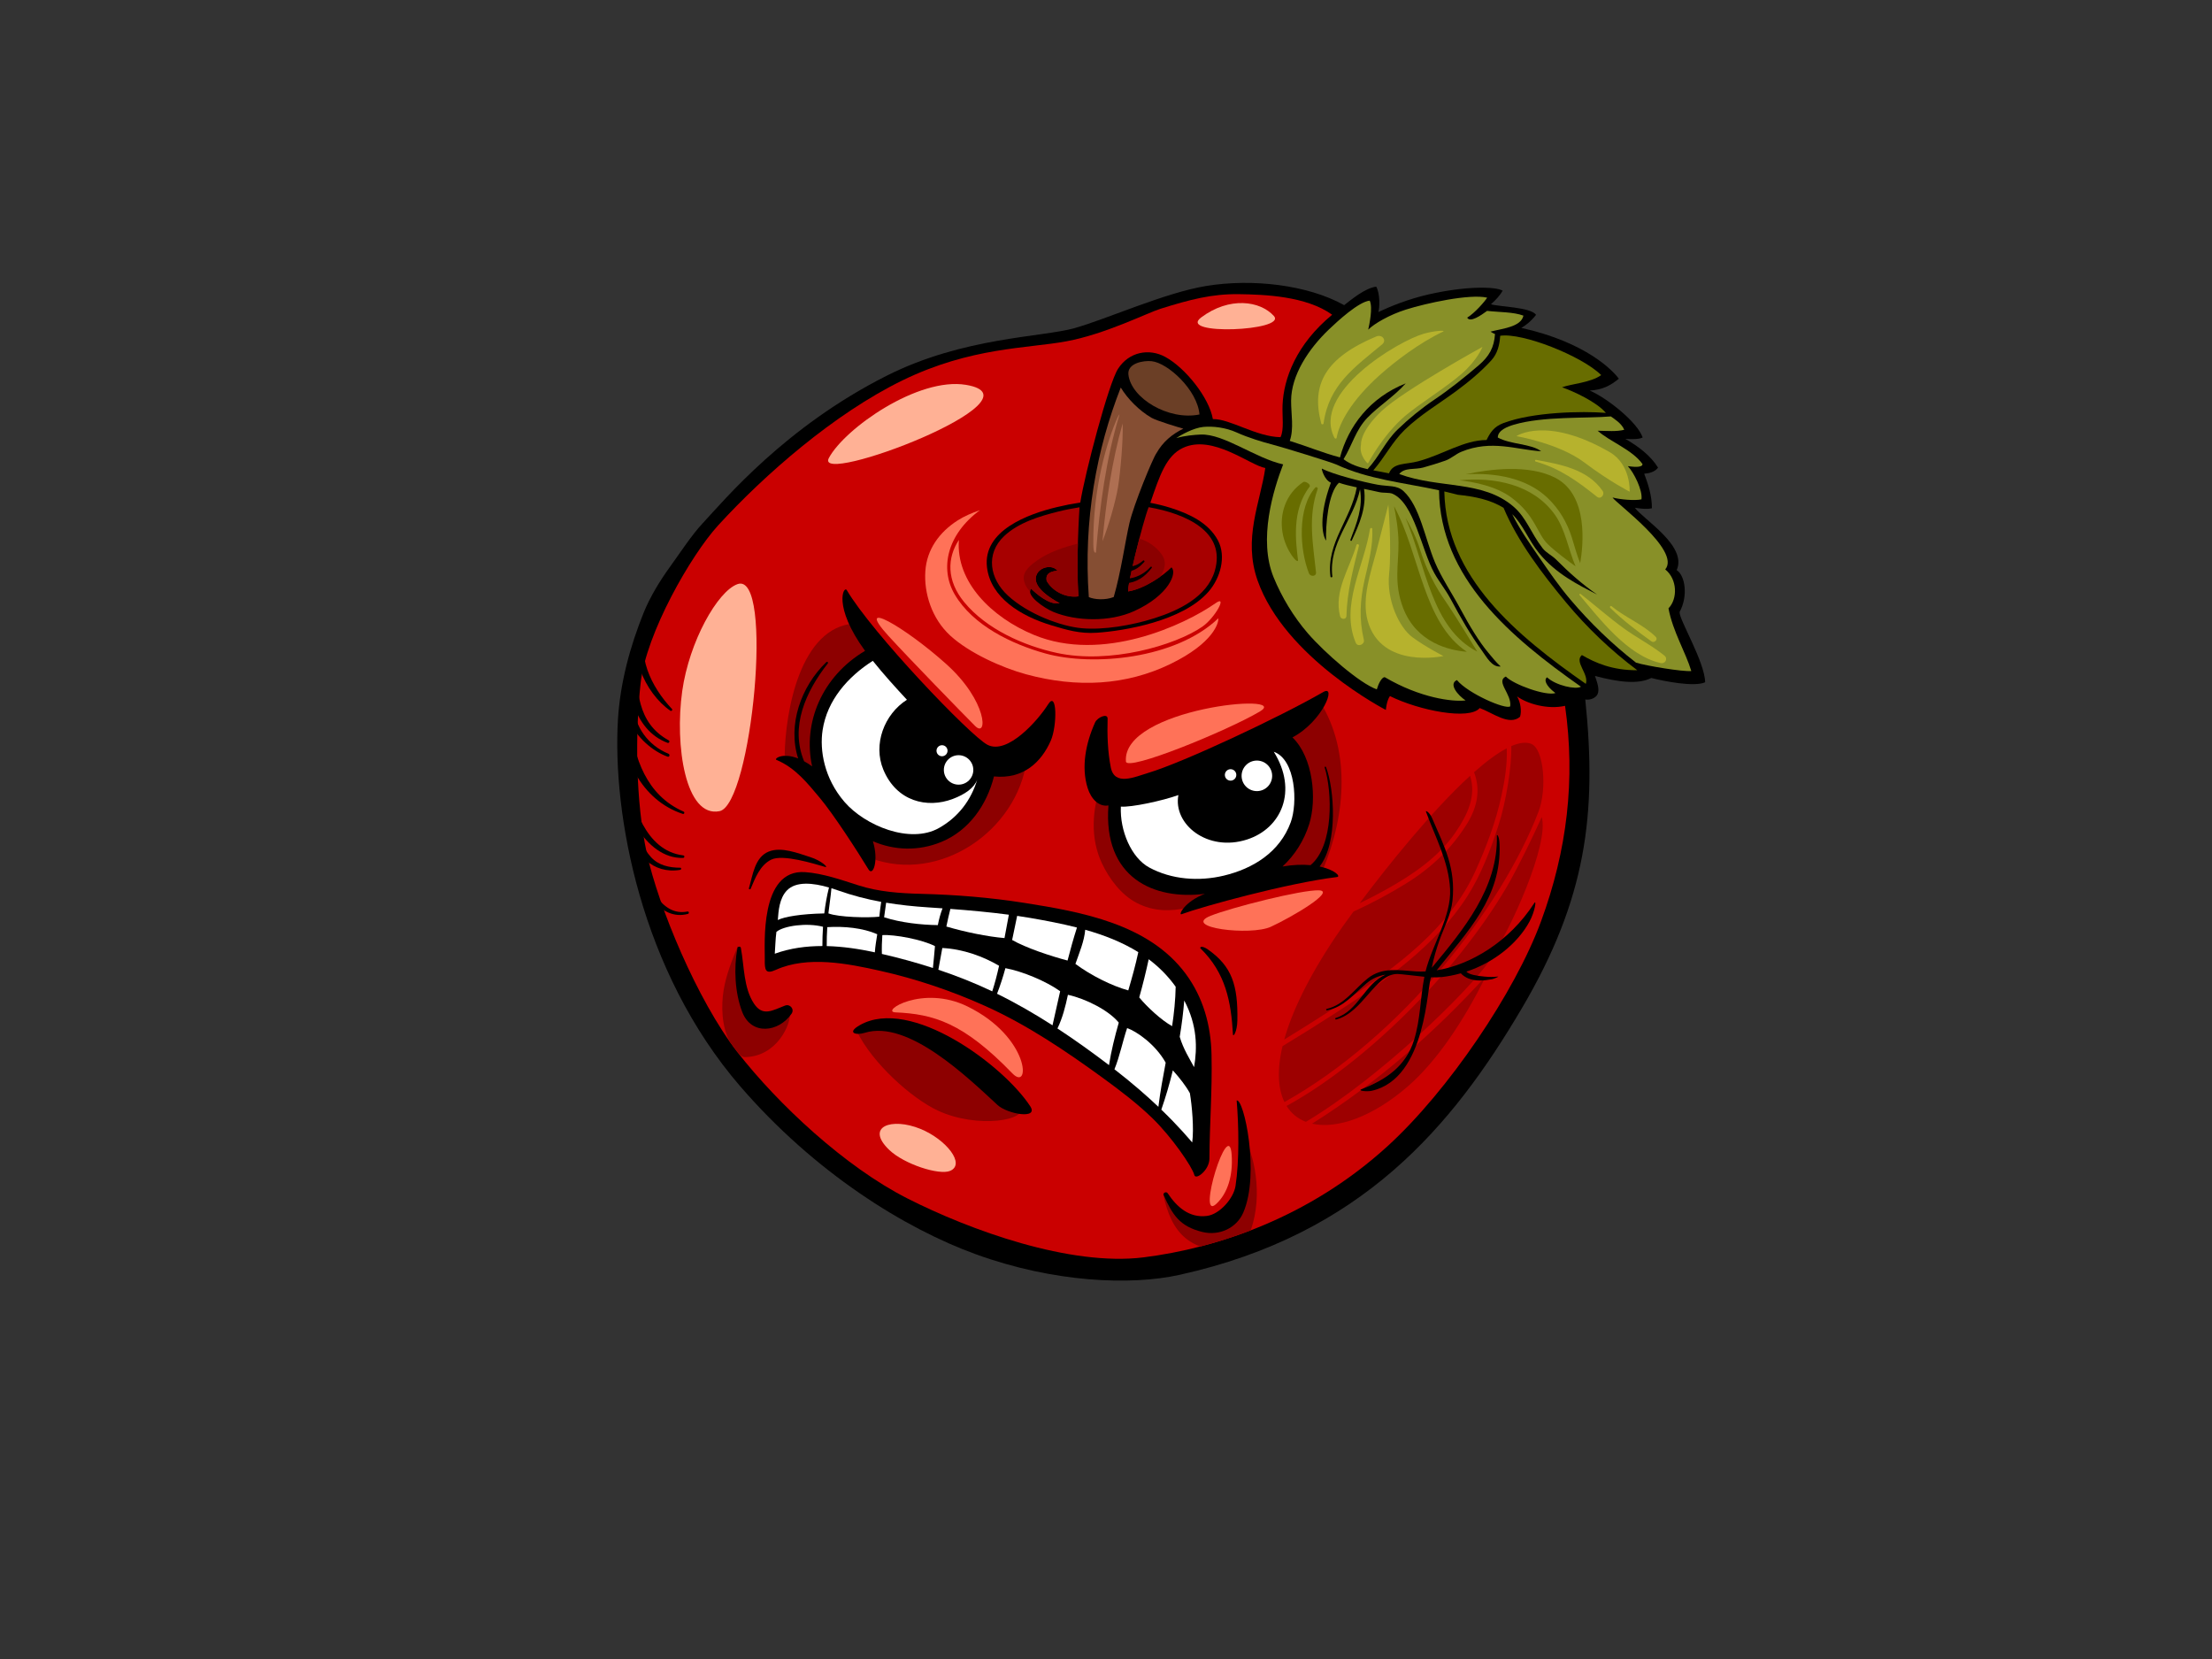 <?xml version="1.0" encoding="utf-8"?>
<!-- Generator: Adobe Illustrator 17.0.0, SVG Export Plug-In . SVG Version: 6.00 Build 0)  -->
<!DOCTYPE svg PUBLIC "-//W3C//DTD SVG 1.1//EN" "http://www.w3.org/Graphics/SVG/1.1/DTD/svg11.dtd">
<svg version="1.1" id="Layer_1" xmlns="http://www.w3.org/2000/svg" xmlns:xlink="http://www.w3.org/1999/xlink" x="0px" y="0px"
	 width="800px" height="600px" viewBox="0 0 800 600" enable-background="new 0 0 800 600" xml:space="preserve">
<rect x="0" y="0" width="800" height="600" fill="#333333" stroke="none"/>
<g>
	<path fill-rule="evenodd" clip-rule="evenodd" d="M498.494,112.85c4.227-1.965,10.624-4.659,18.244-6.387
		c13.092-2.969,23.862-2.939,26.726-1.344c-0.903,1.626-2.531,3.434-4.247,4.92c3.006,0.942,14.379,0.996,16.317,3.839
		c-1.782,2.28-3.838,3.894-5.319,4.705c23.571,5.253,33.197,15.55,35.255,18.388c-3.189,2.625-6.066,4.007-10.517,4.284
		c6.009,2.561,17.201,11.285,19.141,16.972c-1.278,0.668-3.783,0.668-6.286,0.5c4.897,2.783,9.279,6.209,11.852,10.406
		c-1.114,1.502-3.115,2.057-5.013,2.189c1.341,3.56,2.842,7.994,2.786,12.5c-2.059,0.448-4.061,0.113-6.157-0.178
		c3.053,4.204,19.068,13.812,15.116,22.548c3.061,1.947,4.216,9.376,1.058,15.135c-0.278,2.632,9.126,18.03,9.237,25.43
		c-3.863,1.76-14.69-0.335-19.477-1.559c-4.84,2.447-12.073,1.447-20.364-0.724c0.723,2.172,1.754,4.767,0.946,6.567
		c-0.503,1.113-2.283,2.28-4.452,1.947c4.27,41.36,0.372,72.096-22.934,111.653c-25.069,42.554-57.772,81.805-123.789,96.42
		c-17.801,3.951-45.538,2.735-73.494-7.366c-26.033-9.412-58.533-29.688-85.394-60.802c-36.02-41.712-46.31-98.505-44.234-132.761
		c0.815-13.386,4.464-26.551,9.258-38.457c2.254-5.583,5.75-11.431,9.592-16.726c3.843-5.31,7.676-11.27,11.726-15.628
		c8.028-8.631,29.963-34.984,66.644-53.453c27.698-13.952,56.156-13.889,67.878-17.184c11.721-3.299,32.643-12.8,47.619-15.255
		c16.684-2.742,36.751-0.427,49.921,6.933c2.374-1.811,7.436-6.151,11.593-6.694C499.175,106.203,498.995,111.447,498.494,112.85z"
		/>
	<path fill-rule="evenodd" clip-rule="evenodd" fill="#CA0000" d="M548.67,251.86c1.3,2.243,1.691,5.303,1.078,7.363
		c-3.894,3.394-9.86-1.427-14.587-3.148c-3.733,4.451-21.862,0.921-32.475-4.331c-1.217,1.697-1.472,5.01-1.472,5.01
		s-36.518-18.798-46.393-46.819c-5.344-15.188,0.978-28.132,2.791-40.673c-5.577-0.963-19.042-12.315-29.791-7.274
		c-6.027,2.829-8.405,9.948-11.781,19.864c2.426,0.453,4.828,1.038,7.208,1.785c6.745,2.128,13.787,5.361,17.219,11.762
		c3.146,5.88,0.867,13.728-3.4,18.604c-9.39,10.742-30.769,14.195-40.39,14.835c-6.143,0.416-10.857-1.008-16.527-2.716
		c-10.947-3.32-21.888-9.957-23.191-20.978c-1.546-13.243,14.789-19.247,25.344-21.758c2.766-0.667,5.574-1.212,8.398-1.635
		c1.654-10.42,10.223-43.069,13.67-48.392c3.955-6.134,11.231-7.479,17.092-4.263c7.185,3.915,15.824,14.641,17.19,22.471
		c6.205-0.127,15.609,6.383,24.456,6.548c1.37-2.652,0.584-7.64,0.744-11.585c0.38-9.55,4.938-21.996,17.947-32.706
		c-9.381-6.745-24.428-7.314-33.821-7.439c-9.657-0.114-17.558,1.921-28.354,5.314c-4.8,1.512-19.799,9.111-33.926,11.738
		c-14.11,2.622-34.515,2.066-59.257,14.111c-24.733,12.044-49.889,34.073-66.729,52.477c-9.827,10.756-26.013,38.96-28.009,56.966
		c-2.002,18.006-1.864,42.804,2.257,61.751c4.128,18.941,18.088,52.923,32.758,71.786c14.675,18.845,38.904,41.473,61.451,52.897
		c22.535,11.438,58.764,24.635,85.429,21.313c26.643-3.337,59.973-14.425,88.309-40.28c21.853-19.948,46.001-55.599,55.435-81.252
		c9.443-25.653,12.482-51.317,8.684-77.936C559.762,256.719,552.251,254.493,548.67,251.86z"/>
	<path fill-rule="evenodd" clip-rule="evenodd" fill="#8D0000" d="M341.25,262.126c-6.606-7.812-13.279-15.413-20.463-22.699
		c-4.325-4.387-8.355-8.881-11.691-13.933c-19.734,1.205-25.047,31.873-25.309,47.649c6.847,2.002,13.01,8.203,17.127,13.312
		c5.903,7.322,10.113,15.478,13.987,23.908c25.002,9.341,53.133-9.996,56.445-35.693
		C361.099,284.244,348.304,270.464,341.25,262.126z"/>
	<path fill-rule="evenodd" clip-rule="evenodd" fill="#8D0000" d="M285.774,365.727c-3.076,1.928-6.414,2.95-9.92,1.875
		c-9.043-2.772-9.113-16.786-8.974-25.517c-2.158,5.205-4.25,10.475-5.165,15.992c-0.914,5.523-0.775,13.155,2.232,18.696
		c0.824,1.17,1.654,2.294,2.485,3.375c0.844,0.841,1.654,2.177,2.901,2.167C280.872,382.21,286.208,370.56,285.774,365.727z"/>
	<path fill-rule="evenodd" clip-rule="evenodd" fill="#8D0000" d="M436.639,442.652c-6.5-0.486-12.687-4.528-15.829-10.252
		c1.274,6.025,3.593,12.011,8.307,15.679c1.534,1.193,3.228,2.101,4.985,2.733c5.946-1.535,12.052-3.463,18.217-5.84
		c4.748-13.245,0.976-28.082-2.546-34.121c-0.169,6.391,0.503,15.345-0.259,21.514C448.814,438.014,443.049,443.131,436.639,442.652
		z"/>
	<path fill-rule="evenodd" clip-rule="evenodd" fill="#8D0000" d="M345.574,381.165c-5.931-3.975-12.433-8.41-19.679-9.386
		c-5.552-0.745-10.94-0.109-15.97,1.263c5.622,11.482,19.722,24.152,29.2,28.588c14.273,6.68,33.287,3.697,30.05-1.849
		C365.53,393.53,354.668,387.263,345.574,381.165z"/>
	<path fill-rule="evenodd" clip-rule="evenodd" fill="#8D0000" d="M478.456,314.506c8.319-19.83,10.419-44.183-2.283-62.56
		c-16.949,13.549-35.262,25.058-56.3,31.513c-6.268,1.922-16.308,5.642-21.405-0.321c-3.546,9.33-4.251,19.965,0.065,29.111
		c2.648,5.61,6.955,11.387,12.593,14.309c6.124,3.174,12.121,3.091,18.353,1.775c0.932-0.37,1.878-0.723,2.849-1.034
		c6.556-2.107,12.721-4.294,19.001-7.155C459.693,316.332,469.179,313.826,478.456,314.506z"/>
	<path fill-rule="evenodd" clip-rule="evenodd" fill="#A70000" d="M378.543,210.092c2.411,4.17,7.422,6.2,11.513,5.577
		c-0.954-12.23,0.346-31.944,0.369-32.205c-2.556,0.414-5.118,0.896-7.622,1.529c-6.777,1.68-14.467,4-19.646,8.901
		c-6.807,6.442-5.218,15.427,1.358,21.494c7.269,6.699,19.196,11.171,26.859,11.829c7.663,0.662,17.767-0.976,26.146-3.633
		c8.747-2.771,19.014-7.672,21.81-17.06c4.229-14.246-10.464-20.762-23.911-23.096c-2.107,5.377-7.833,28.434-7.395,30.462
		c5.971-0.945,12.996-5.941,15.648-8.696c2.184,1.859-0.862,10.099-13.49,15.824c-8.967,4.064-21.101,3.649-29.201,0.292
		c-3.365-1.394-10.112-6.016-8.075-8.402c1.545,1.49,6.563,6.11,10.329,5.234c-3.613-1.921-9.143-5.534-8.606-9.297
		c0.538-3.762,5.895-4.939,7.816-2.436C379.107,206.695,378.123,207.988,378.543,210.092z"/>
	<path fill-rule="evenodd" clip-rule="evenodd" fill="#8B0000" d="M412.063,194.794c-2.162,8.271-4.314,17.823-4.04,19.096
		c3.883-0.616,8.201-2.941,11.484-5.251c1.746-2.457,2.616-5.39,0.578-8.202C418.119,197.723,415.266,195.74,412.063,194.794z"/>
	<path fill-rule="evenodd" clip-rule="evenodd" fill="#8B0000" d="M389.733,196.627c-5.017,1.274-10.252,2.999-14.536,5.993
		c-2.09,1.46-5.251,3.836-4.937,6.786c0.194,1.83,1.1,3.268,2.274,4.513c-0.001-0.365,0.113-0.706,0.373-1.011
		c1.545,1.49,6.563,6.11,10.329,5.234c-3.613-1.921-9.143-5.534-8.606-9.297c0.538-3.762,5.895-4.939,7.816-2.436
		c-3.338,0.285-4.322,1.578-3.902,3.682c2.411,4.17,7.422,6.2,11.513,5.577c-0.44-5.643-0.399-12.881-0.227-19.065
		C389.798,196.612,389.765,196.62,389.733,196.627z"/>
	<path fill-rule="evenodd" clip-rule="evenodd" fill="#6B3F26" d="M416.527,130.633c-2.947-0.324-8.864,0.702-8.424,4.827
		c0.927,8.539,14.483,16.745,25.702,14.441C433.089,141.098,422.424,131.269,416.527,130.633z"/>
	<path fill-rule="evenodd" clip-rule="evenodd" fill="#889028" d="M494.778,169.47c4.075-4.436,6.319-9.918,10.707-14.145
		c4.097-3.952,8.517-7.567,13.251-10.771c5.683-3.821,10.786-7.965,15.989-12.385c3.896-3.316,5.639-6.504,5.965-11.354
		c-0.57-0.238-1.11-0.533-1.621-0.872c4.111-1.111,11.025-1.63,11.901-5.786c-3.557-1.354-8.792-1.224-13.132-1.724
		c-2.225,1.613-6.142,4.363-7.207,2.449c2.71-1.628,6.387-5.864,7.228-7.231c-6.326-1.447-22.054,1.989-29.465,4.339
		c-5.903,1.873-11.388,5.061-13.558,7.229c0.362-1.628,1.757-7.983,0.543-10.485c-3.977,0.362-11.649,7.451-14.642,10.304
		c-7.52,7.144-13.739,16.694-13.787,25.834c-0.033,4.839,1.077,10.157-0.485,14.59c6.115,1.88,11.917,4.318,18.159,5.968
		c3.036-11.222,10.69-21.554,23.779-26.775c-4.229,4.769-9.59,8.02-13.834,12.405c-4.324,4.487-5.522,9.989-8.654,15.029
		c2.516,1.915,5.552,2.889,8.721,3.601C494.682,169.616,494.715,169.539,494.778,169.47z"/>
	<path fill-rule="evenodd" clip-rule="evenodd" fill="#686D00" d="M579.102,135.657c-7.1-6.996-28.577-15.433-36.532-14.22
		c-0.225,3.214-0.925,6.381-3.216,8.892c-3.718,4.093-8.403,7.962-12.874,11.246c-6.233,4.575-12.812,8.437-18.41,13.838
		c-4.613,4.452-7.253,9.988-11.394,14.699c1.891,0.362,3.792,0.68,5.672,1.074c1.537-3.954,6.034-3.122,10.569-4.357
		c9.028-2.44,16.363-7.633,24.718-7.699c1.347-2.743,2.672-4.818,6.037-6.098c10.621-4.055,28.553-4.405,37.123-3.708
		c-3.485-4.055-11.684-7.789-15.869-9.258C568.331,138.809,575.16,138.444,579.102,135.657z"/>
	<path fill-rule="evenodd" clip-rule="evenodd" fill="#854E33" d="M418.22,163.943c2.37-4.188,5.678-6.906,9.747-8.914
		c-1.483-0.395-9.638-2.846-11.533-3.943c-4.368-2.532-8.64-6.848-11.096-10.925c-8.773,22.34-13.541,47.994-11.551,75.792
		c1.985,0.881,5.884,1.194,9.006-0.029c2.625-9.017,4.132-20.035,5.683-26.733C410.015,182.495,416.932,165.712,418.22,163.943z"/>
	<path fill-rule="evenodd" clip-rule="evenodd" fill="#889028" d="M520.445,177.314c-12.846-2.758-25.628-3.949-37.207-9.339
		c-1.746-0.822-19.517-6.274-23.012-7.18c-3.503-0.896-8.835-2.514-12.929-4.371c-4.093-1.853-8.678-2.342-12.082-2.023
		c-3.514,0.331-8.115,2.893-9.818,4.046c3.013-0.887,6.592-1.199,8.881-1.288c8.35-0.321,19.737,8.563,29.791,10.793
		c-3.545,9.195-9.083,27.117-3.434,40.882c2.897,7.064,7.195,14.24,12.378,20.229c6.12,7.067,18.79,18.119,24.93,20.255
		c0.515-1.855,1.779-4.508,2.893-4.398c12.797,7.515,24.428,8.958,29.213,8.403c-2.837-1.891-6.248-5.983-3.131-7.365
		c4.02,4.86,17.593,10.766,19.265,9.503c0.657-4.396-5.375-8.995-1.577-10.786c2.804,2.918,14.546,7.132,17.939,5.979
		c-3.783-2.84-4.117-4.955-3.023-5.689c3.247,3.016,10.479,4.517,12.243,3.382C546.476,230.566,520.754,209.015,520.445,177.314z"/>
	<path fill-rule="evenodd" clip-rule="evenodd" fill="#686D00" d="M566.367,217.86c-8.531-10.258-17.407-21.909-22.592-34.214
		c-4.967-2.994-10.393-4.06-16.562-4.712c-1.621-0.432-3.24-0.828-4.85-1.197c0.572,31.013,26.214,52.148,51.171,69.595
		c1.203-3.656-4.292-7.936-1.42-10.423c4.732,2.782,11.074,5.563,20.039,5.489C582.61,235.261,573.939,226.967,566.367,217.86z"/>
	<path fill-rule="evenodd" clip-rule="evenodd" fill="#889028" d="M594.041,167.852c-3.677-5.219-11.856-8.133-16.217-12.071
		c3.586,0.052,6.655,0.369,9.597-0.335c-0.862-2.297-3.813-4.105-4.843-4.843c-8.9,0.772-24.495-0.143-35.103,3.005
		c-2.267,0.668-5.777,2.009-5.779,4.621c4.55,2.56,12.144,2.209,15.672,4.979c-8.834-0.526-17.94-4.321-28.885,0.194
		c-2.031,0.83-3.619,2.449-5.852,3.228c-2.566,0.889-5.369,1.754-7.918,2.462c-2.97,0.828-6.764-0.105-8.658,2.349
		c14.571,5.38,30.104,2.117,41.323,11.786c4.749,4.099,6.2,9.462,10.517,15.039c1.275,1.665,3.461,2.647,4.906,4.118
		c4.621,4.675,9.513,8.987,14.817,12.644c-7.14-3.692-14.73-7.395-20.977-14.96c-3.763-4.562-5.85-10.39-9.732-14.107
		c2.735,5.505,6.274,10.525,9.768,15.614c3.587,5.229,7.17,10.427,11.284,15.273c7.108,8.382,15.021,16.056,23.731,22.815
		c3.685,1.14,16.817,3.309,19.988,3.031c-2.001-6.731-6.675-14.244-8.251-22.675c3.327-3.399,3.286-10.484-1.172-14.079
		c5.752-6.871-17.888-23.979-19.065-26.013c2.672,0.723,8.07,1.224,10.462,0.668c0.481-3.217-2.672-9.627-4.931-12.007
		C590.312,168.8,593.997,169.287,594.041,167.852z"/>
	<path fill-rule="evenodd" clip-rule="evenodd" d="M538.285,236.077c-3.217-3.797-6.814-9.719-9.948-15.563
		c-3.118-5.813-7.128-11.781-9.378-17.162c-3.659-8.769-5.413-20.197-11.333-25.706c-2.435-2.274-5.609-1.655-9.419-2.349
		c-5.058-0.932-16.014-3.659-20.131-5.829c-0.202,0.087,0.891,4.119,3.262,5.088c-4.542,12.329-3.071,19.078-1.741,20.974
		c-0.185-5.474,0.705-17.323,4.656-20.944c1.643,0.588,3.992,1.15,6.438,1.679c-2.026,11.465-11.065,20.076-9.507,32.252
		c0.056,0.432,0.726,0.373,0.676-0.062c-1.422-12.066,7.673-20.327,10.007-31.471c1.093,6.595-1.14,12.075-3.474,18.228
		c-0.125,0.332,0.346,0.588,0.5,0.253c2.755-5.968,5.402-11.998,4.43-18.647c1.969,0.405,3.864,0.79,5.358,1.146
		c1.679,0.39,3.776,0.112,4.895,0.587c7.926,3.378,10.523,20.444,15.17,28.734c1.752,3.134,4.108,6.047,5.77,9.133
		c3.792,7.086,7.355,13.224,11.289,18.671c1.874,2.577,3.739,6.306,6.928,5.949C540.9,239.359,539.77,237.833,538.285,236.077z"/>
	<path fill-rule="evenodd" clip-rule="evenodd" fill="#FF7258" d="M346.802,195.265c-4.248,6.431-4.558,14.67,1.944,22.543
		c8.069,9.773,21.536,15.726,33.465,18.327c19.162,4.164,42.768-2.702,52.615-9.478c4.598-3.166,9.243-11.625,4.864-8.549
		c-11.339,7.969-41.036,21.762-65.785,11.503C358.683,223.299,345.608,210.454,346.802,195.265z"/>
	<path fill-rule="evenodd" clip-rule="evenodd" fill="#FF7258" d="M378.137,236.35c-12.139-3.366-26.281-10.093-32.886-21.421
		c-5.422-9.317-2.777-21.618,9.15-30.414c-2.893,0.982-5.656,2.166-8.134,3.754c-6.507,4.186-11.087,10.43-11.608,18.324
		c-0.529,7.888,2.295,17.125,9.035,23.301c6.874,6.296,18.713,11.603,27.346,13.959c18.537,5.052,36.274,4.021,52.198-3.681
		c15.84-7.661,17.607-15.172,17.372-16.547C425.288,238.336,395.252,241.094,378.137,236.35z"/>
	<path fill-rule="evenodd" clip-rule="evenodd" fill="#FFB195" d="M260.22,293.372c-12.3,2.457-16.26-23.699-13.486-43.413
		c2.535-17.953,12.752-36.073,19.975-38.695C280.129,206.392,271.834,291.051,260.22,293.372z"/>
	<path fill-rule="evenodd" clip-rule="evenodd" fill="#9D0000" d="M556.428,293.546c3.155-8.214,1.92-22.796-2.682-24.542
		c-1.936-0.735-4.382-0.373-7.172,0.835c0.226,6.871-1.818,20.049-4.645,28.691c-2.879,8.845-6.253,17.819-11.267,25.648
		c-11.515,17.973-29.575,30.499-47.671,42.201c-6.325,4.087-12.703,8.075-19.145,11.973c-2.082,8.773-1.597,15.507,0.69,20.228
		C507.049,374.748,543.03,328.446,556.428,293.546z"/>
	<path fill-rule="evenodd" clip-rule="evenodd" fill="#9D0000" d="M472.292,405.729c27.246-16.271,58.679-47.183,66.297-58.094
		c7.617-10.906,21.768-42.426,19.002-52.142c-2.914,6.588-8.897,18.857-12.542,25.064c-18.783,32.05-52.122,64.35-79.747,79.418
		C466.992,402.701,469.394,404.615,472.292,405.729z"/>
	<path fill-rule="evenodd" clip-rule="evenodd" fill="#9D0000" d="M474.523,406.394c9.023,2.048,21.957-2.464,34.721-13.563
		c10.561-9.2,20.241-23.813,28.172-39.841C519.265,373.039,498.163,391.525,474.523,406.394z"/>
	<path fill-rule="evenodd" clip-rule="evenodd" fill="#9D0000" d="M501.208,321.758c9.632-5.365,19.054-11.727,25.173-20.69
		c4.419-6.476,7.612-13.249,5.293-20.485c-13.806,12.628-29.797,32.541-39.935,46.079
		C494.957,325.118,498.119,323.489,501.208,321.758z"/>
	<path fill-rule="evenodd" clip-rule="evenodd" fill="#9D0000" d="M533.113,279.289c2.437,6.379,1.122,12.633-2.402,18.4
		c-5.536,9.058-13.061,16.22-22.312,21.916c-6.007,3.696-12.326,7.088-18.892,10.08c-2.812,3.814-5.026,6.953-6.381,8.976
		c-9.974,14.858-15.871,27.293-18.66,37.296c7.369-4.507,14.67-9.138,21.891-13.889c18.72-12.345,37.758-26.339,47.11-46.752
		c4.036-8.824,7.537-18.111,9.588-27.682c1.16-5.387,2.125-11.212,1.88-16.993C541.399,272.478,537.375,275.509,533.113,279.289z"/>
	<path fill-rule="evenodd" clip-rule="evenodd" fill="#686D00" d="M562.243,186.013c-7.837-10.853-21.702-13.547-34.457-12.31
		c5.124,0.562,13.222,2.086,18.789,6.216c8.721,6.454,9.284,13.086,13.216,16.898c2.923,2.834,7.764,6.384,10.042,8.012
		C567.181,198.676,566.142,191.41,562.243,186.013z"/>
	<path fill-rule="evenodd" clip-rule="evenodd" fill="#686D00" d="M559.705,180.075c4.167,3.976,7.062,8.87,8.78,14.35
		c0.936,2.988,1.771,6.241,3.014,9.25c1.069-6.15,3.135-24.527-8.901-30.821c-9.67-5.05-24.002-3.156-32.529-1.319
		C540.643,170.889,552.079,172.792,559.705,180.075z"/>
	<path fill-rule="evenodd" clip-rule="evenodd" fill="#686D00" d="M534.264,235.661c-0.843-1.385-7.645-12.557-10.294-16.45
		c-2.826-4.155-7.155-10.2-10.375-20.445c-1.376-4.387-3.418-8.399-5.302-11.559C515.688,204.661,517.726,227.253,534.264,235.661z"
		/>
	<path fill-rule="evenodd" clip-rule="evenodd" fill="#686D00" d="M504.164,183.073c0.649,3.13,1.575,8.397,1.625,13.093
		c0.092,7.848-1.797,14.675,1.681,23.736c4.865,12.679,16.837,15.325,23.03,15.825C514.563,225.043,513.63,200.462,504.164,183.073z
		"/>
	<path fill-rule="evenodd" clip-rule="evenodd" fill="#B6B22D" d="M492.231,160.743c0,0-0.526-4.575,7.446-12.089
		c7.979-7.512,36.481-23.197,36.481-23.197s-1.749,4.69-7.568,9.76c-5.811,5.061-15.343,10.875-20.44,15.234
		c-8.141,6.979-13.437,17.205-13.437,17.205S491.392,164.843,492.231,160.743z"/>
	<path fill-rule="evenodd" clip-rule="evenodd" fill="#B6B22D" d="M548.424,157.738c0,0,15.411,2.604,24.567,9.52
		c9.163,6.907,16.397,10.57,16.397,10.57s0.543-9.824-7.235-14.32C559.266,150.303,548.424,157.738,548.424,157.738z"/>
	<path fill-rule="evenodd" clip-rule="evenodd" fill="#B6B22D" d="M502.114,182.517c0,0,1.252,15.591,0.28,25.065
		c-0.98,9.484,3.62,19.291,8.377,22.837c4.765,3.546,11.281,6.847,11.281,6.847s-22.513,4.926-27.42-12.767
		c-2.254-8.169,1.183-17.531,3.105-24.933C499.674,192.163,502.114,182.517,502.114,182.517z"/>
	<path fill-rule="evenodd" clip-rule="evenodd" fill="#FFB195" d="M349.354,139.185c-17.289-2.881-43.792,15.697-49.575,26.439
		C293.994,176.364,379.099,144.142,349.354,139.185z"/>
	<path fill-rule="evenodd" clip-rule="evenodd" fill="#FFB195" d="M343.593,423.475c5.749-2.393-1.383-11.402-10.711-15.203
		c-10.41-4.24-20.117-0.855-11.267,7.619C327.007,421.056,339.661,425.112,343.593,423.475z"/>
	<path fill-rule="evenodd" clip-rule="evenodd" fill="#B6B22D" d="M514.897,120.702c-9.412,2.713-40.633,21.38-32.285,37.613
		c0.208,0.404,0.723,0.461,0.804-0.011c0.93-5.377,5.409-13.521,15.499-22.574c5.69-5.106,14.489-11.761,22.871-15.738
		C523.279,119.282,518.589,119.636,514.897,120.702z"/>
	<path fill-rule="evenodd" clip-rule="evenodd" fill="#B6B22D" d="M497.754,121.682c-18.242,7.661-23.713,17.179-19.914,31.451
		c0.129,0.49,0.79,0.441,0.852-0.026c1.891-13.883,11.206-20.287,21.179-28.56C501.664,123.061,499.85,120.802,497.754,121.682z"/>
	<path fill-rule="evenodd" clip-rule="evenodd" fill="#B6B22D" d="M496.317,191.28c-0.021-0.503-0.764-0.431-0.836,0.021
		c-2.093,13.353-10.864,27.606-5.152,41.175c0.698,1.659,3.322,0.629,2.928-1.069c-1.765-7.617-1.414-14.237,0.289-21.811
		C494.927,203.46,496.597,197.63,496.317,191.28z"/>
	<path fill-rule="evenodd" clip-rule="evenodd" fill="#B6B22D" d="M490.577,197.113c-2.437,8.445-8.279,16.622-5.914,25.778
		c0.308,1.194,2.251,1.282,2.289-0.096c0.238-8.791,2.404-16.879,4.521-25.381C491.615,196.833,490.748,196.523,490.577,197.113z"/>
	<path fill-rule="evenodd" clip-rule="evenodd" fill="#B6B22D" d="M579.598,177.518c-5.533-7.91-15.298-9.575-24.086-11.211
		c-0.405-0.076-0.496,0.507-0.114,0.618c8.845,2.527,15.095,7.104,22.165,12.732C578.952,180.766,580.525,178.845,579.598,177.518z"
		/>
	<path fill-rule="evenodd" clip-rule="evenodd" fill="#B6B22D" d="M601.945,237.098c-4.573-3.706-9.946-6.399-14.722-9.878
		c-5.376-3.915-10.34-8.293-15.559-12.4c-0.231-0.183-0.639,0.102-0.424,0.357c7.469,8.867,17.355,21.866,29.323,24.626
		C602.249,240.19,603.35,238.236,601.945,237.098z"/>
	<path fill-rule="evenodd" clip-rule="evenodd" fill="#B6B22D" d="M598.83,230.328c-4.663-4.573-10.972-6.933-15.974-11.074
		c-0.388-0.319-0.81,0.264-0.47,0.6c4.57,4.498,9.677,8.371,14.885,12.111C598.29,232.698,599.778,231.26,598.83,230.328z"/>
	<path fill-rule="evenodd" clip-rule="evenodd" fill="#686D00" d="M475.697,176.332c-6.54,7.301-5.701,22.429-2.287,31.043
		c0.5,1.261,2.71,1.186,2.543-0.376c-1.086-10.326-2.991-20.026,0.596-30.134C476.718,176.396,476.044,175.944,475.697,176.332z"/>
	<path fill-rule="evenodd" clip-rule="evenodd" fill="#686D00" d="M471.327,174.345c-6.351,4.25-8.66,11.547-7.468,18.392
		c1.162,6.673,5.8,11.708,5.573,9.751c-0.746-6.399-2.414-17.853,4.192-26.448C474.249,175.226,472.038,173.871,471.327,174.345z"/>
	<path fill-rule="evenodd" clip-rule="evenodd" fill="#AE6F52" d="M396.362,199.826c1.412-16.901,3.618-33.774,8.545-50.019
		c-0.209,0.194-0.447,0.57-0.724,1.184c-3.658,8.13-8.956,25.255-8.777,45.853C395.428,199.284,395.791,200.11,396.362,199.826z"/>
	<path fill-rule="evenodd" clip-rule="evenodd" fill="#AE6F52" d="M398.714,195.757c2.209-5.388,4.852-14.715,5.648-19.689
		c0.911-5.697,1.893-17.182,1.659-22.949C402.081,167.029,400.043,181.36,398.714,195.757z"/>
	<path fill-rule="evenodd" clip-rule="evenodd" d="M379.065,254.731c-3.6,5.734-14.701,18.388-21.93,14.633
		c-6.261-3.253-41.853-40.568-50.866-55.906c-1.086-1.848-5.211,5.716,6.585,21.928c-15.599,9.267-22.585,26.095-19.131,41.791
		c-1.022-0.752-1.988-1.356-2.906-1.86c-5.162-12.418,0.564-25.181,8.573-35.385c0.291-0.37-0.231-0.755-0.551-0.446
		c-9.128,8.754-14.084,22.698-10.17,34.822c-5.718-2.258-8.791,0.131-7.869,0.512c6.894,2.859,11.349,8.583,15.663,13.709
		c4.917,5.841,13.591,19.243,17.626,25.884c1.69,2.78,3.782-3.279,1.601-10.174c7.749,3.356,16.496,3.645,24.709,0.277
		c10.102-4.144,16.511-13.455,19.085-23.707c10.672,1.073,17.156-5.222,20.545-12.928
		C382.373,262.548,382.345,249.506,379.065,254.731z"/>
	<path fill-rule="evenodd" clip-rule="evenodd" fill="#FFFFFF" d="M339.591,299.464c-10.457,5.891-26.765-0.855-34.161-9.429
		c-7.398-8.575-9.02-18.704-7.928-25.948c1.638-10.873,9.172-19.356,18.157-25.087c3.89,4.857,8.087,9.492,12.341,14.078
		c-8.213,5.225-12.334,16.134-8.532,25.272c4.792,11.516,15.804,14.122,25.134,10.592c4.349-1.647,7.651-3.901,8.824-6.951
		C351.213,289.329,346.64,295.496,339.591,299.464z"/>
	<path fill-rule="evenodd" clip-rule="evenodd" d="M477.26,313.378c6.781-8.656,5.266-28.151,2.316-35.945
		c-0.114-0.306-0.588-0.172-0.49,0.145c2.716,8.717,3.397,28.283-5.123,35.317c-2.82-0.257-6.194-0.189-10.124,0.494
		c4.387-4.084,7.75-9.277,9.661-15.364c2.805-8.927,1.469-24.034-6.06-31.332c11.067-5.909,16.065-19.248,11.15-16.417
		c-16.055,9.246-50.687,25.471-63.329,29.257c-4.878,1.458-12.174,4.857-13.53-1.991c-1.145-5.786-1.316-11.801-1.153-17.611
		c0.058-2.112-3.684-0.531-4.533,1.356c-3.363,7.482-5.072,16.096-2.69,23.705c1.288,4.113,4.204,6.894,7.526,6.307
		c-1.979,26.226,16.43,34.294,34.882,31.966c-7.44,2.834-9.707,7.84-8.45,7.371c7.482-2.772,38.332-11.262,56.236-13.447
		C485.022,317.008,482.784,314.558,477.26,313.378z"/>
	<path fill-rule="evenodd" clip-rule="evenodd" fill="#FFFFFF" d="M442.602,316.686c-9.057,2.169-18.897,1.427-26.972-2.945
		c-6.478-3.509-10.664-13.342-10.254-22.023c3.691,0.332,15.046-2.101,20.805-4.175c-1.988,10.528,10.496,20.697,24.828,16.076
		c12.421-4.009,18.491-17.57,9.677-31.738c7.987,2.857,8.651,18.582,6.136,25.47C462.847,308.246,453.169,314.155,442.602,316.686z"
		/>
	<path fill-rule="evenodd" clip-rule="evenodd" d="M438.168,381.475c-0.218-10.635-2.991-20.719-9.368-29.32
		c-13.349-17.995-37.599-22.347-58.318-25.612c-12.454-1.964-24.739-2.943-37.348-3.272c-7.721-0.2-15.305-0.711-22.704-3.081
		c-6.06-1.943-12.862-4.334-19.291-4.772c-16.578-1.128-14.439,26.591-14.542,31.524c-0.085,4.032,0.299,5.49,4.015,3.813
		c11.462-5.172,25.951-2.276,37.681,0.348c13.117,2.934,26.125,7.346,38.361,12.884c14.973,6.776,28.789,16.113,42.046,25.744
		c6.155,4.471,12.745,9.48,18.191,14.794c6.811,6.64,14.298,17.431,15.047,20.426c0.504,2.019,5.438-1.76,5.464-5.884
		C437.486,405.426,438.447,395.108,438.168,381.475z"/>
	<path fill-rule="evenodd" clip-rule="evenodd" fill="#FFFFFF" d="M415.444,346.919c3.646,2.739,6.939,6.011,9.754,9.945
		c-0.087,4.831-0.584,9.566-1.286,14.258c-3.768-2.056-9.068-6.929-11.891-10.39C413.321,356.115,414.458,351.494,415.444,346.919z"
		/>
	<path fill-rule="evenodd" clip-rule="evenodd" fill="#FFFFFF" d="M411.685,344.362c-0.987,4.631-2.269,9.233-3.627,13.831
		c-5.932-1.63-13.561-5.448-19.116-9.584c1.42-4.093,3.19-8.196,3.545-12.349C399.29,338.182,405.836,340.725,411.685,344.362z"/>
	<path fill-rule="evenodd" clip-rule="evenodd" fill="#FFFFFF" d="M367.866,331.236c1.604,0.236,3.191,0.481,4.726,0.746
		c5.597,0.974,11.313,2.042,16.905,3.47c-1.263,3.967-2.376,7.947-3.403,11.94c-6.222-1.64-15.124-4.608-20.044-7.44
		C366.678,337.01,367.273,334.093,367.866,331.236z"/>
	<path fill-rule="evenodd" clip-rule="evenodd" fill="#FFFFFF" d="M343.715,328.719c6.959,0.52,14.255,1.183,21.152,2.097
		c-0.55,2.772-1.064,5.598-1.579,8.451c-6.094-0.509-14.359-2.205-21.021-4.177C342.701,332.964,343.177,330.841,343.715,328.719z"
		/>
	<path fill-rule="evenodd" clip-rule="evenodd" fill="#FFFFFF" d="M297.43,342.149c-5.857-0.004-11.679,0.774-17.22,2.775
		c0.169-1.932,0.234-5.399,0.589-7.902c2.679-2.246,11.116-3.35,16.855-1.841C297.497,337.529,297.429,339.864,297.43,342.149z"/>
	<path fill-rule="evenodd" clip-rule="evenodd" fill="#FFFFFF" d="M281.304,332.737c0.252-3.363,0.567-7.848,3.277-10.678
		c3.292-3.433,9.495-2.761,15.233-1.085c-0.762,3.018-1.318,6.176-1.699,9.378C289.795,330.506,283.676,331.543,281.304,332.737z"/>
	<path fill-rule="evenodd" clip-rule="evenodd" fill="#FFFFFF" d="M316.401,344.425c-5.645-1.227-11.529-2.118-17.404-2.26
		c-0.025-2.285,0.052-4.566,0.197-6.847c6.074-0.375,12.856,0.26,18.073,2.56C316.934,340.07,316.543,342.229,316.401,344.425z"/>
	<path fill-rule="evenodd" clip-rule="evenodd" fill="#FFFFFF" d="M318.016,331.531c-4.058,0.445-14.656,0.234-18.415-1.191
		c0.325-3.024,0.85-6.066,1.093-9.101c0.734,0.229,1.459,0.468,2.163,0.719c5.371,1.907,10.569,3.248,15.84,4.214
		C318.417,327.95,318.21,329.738,318.016,331.531z"/>
	<path fill-rule="evenodd" clip-rule="evenodd" fill="#FFFFFF" d="M337.404,350.084c-6.091-1.97-12.275-3.66-18.457-5.076
		c-0.07-2.221,0.001-4.509,0.162-6.814c4.385-0.285,14.559,1.625,19.036,3.996C337.892,344.859,337.694,347.518,337.404,350.084z"/>
	<path fill-rule="evenodd" clip-rule="evenodd" fill="#FFFFFF" d="M319.754,331.745c0.224-1.783,0.473-3.55,0.731-5.271
		c4.935,0.822,9.953,1.348,15.265,1.692c1.669,0.106,3.388,0.224,5.13,0.347c-0.751,1.94-1.294,3.976-1.7,6.062
		C333.244,334.52,325.614,333.672,319.754,331.745z"/>
	<path fill-rule="evenodd" clip-rule="evenodd" fill="#FFFFFF" d="M358.639,358.431c-6.21-2.951-12.678-5.508-19.271-7.716
		c0.503-2.625,0.967-5.245,1.433-7.855c7.492,0.348,14.91,3.103,20.526,6.424c-0.695,3.149-1.495,6.253-2.47,9.257
		C358.783,358.506,358.713,358.467,358.639,358.431z"/>
	<path fill-rule="evenodd" clip-rule="evenodd" fill="#FFFFFF" d="M360.594,359.405c1.166-2.985,2.163-6.088,3.028-9.259
		c6.077,1.118,14.767,4.72,19.801,8.349c-0.931,4.093-1.835,8.202-2.766,12.325C374.188,366.666,367.533,362.812,360.594,359.405z"
		/>
	<path fill-rule="evenodd" clip-rule="evenodd" fill="#FFFFFF" d="M382.44,371.964c1.847-3.824,2.904-7.992,3.788-12.181
		c6.573,1.442,14.839,5.682,18.391,10.059c-1.443,5.097-2.727,10.21-3.534,15.375C394.998,380.587,388.81,376.129,382.44,371.964z"
		/>
	<path fill-rule="evenodd" clip-rule="evenodd" fill="#FFFFFF" d="M403.051,386.723c1.897-4.612,2.948-10.043,4.586-14.901
		c3.178,1.06,10.174,5.723,13.947,12.507c-0.998,5.289-1.98,10.587-2.636,15.965C414.778,396.345,409.518,391.726,403.051,386.723z"
		/>
	<path fill-rule="evenodd" clip-rule="evenodd" fill="#FFFFFF" d="M431.18,413.186c-1.238-1.413-4.835-5.768-11.172-11.873
		c1.581-4.568,2.98-9.332,4.17-14.208c2.536,2.831,4.756,5.689,6.162,8.261C431.098,399.907,431.854,408.142,431.18,413.186z"/>
	<path fill-rule="evenodd" clip-rule="evenodd" fill="#FFFFFF" d="M431.854,385.95c-1.538-2.896-3.87-6.498-5.193-10.963
		c0.734-4.405,1.293-8.812,1.637-13.144C433.049,370.829,433.031,379.036,431.854,385.95z"/>
	<path fill-rule="evenodd" clip-rule="evenodd" d="M372.605,400.101c-9.747-14.923-43.271-39.808-61.625-29.353
		c-4.899,2.79-1.427,3.781,1.736,2.79c15.704-4.924,37.476,16.348,48.065,26.109C364.349,402.935,375.755,404.922,372.605,400.101z"
		/>
	<path fill-rule="evenodd" clip-rule="evenodd" d="M283.919,363.681c-4.518,1.721-8.027,4.108-11.223-0.697
		c-3.808-5.724-3.507-13.563-4.755-20.166c-0.121-0.64-1.12-0.567-1.233,0.037c-1.37,7.264-0.931,16.211,1.732,23.144
		c3.298,8.586,13.169,7.382,17.838,0.625C287.414,364.979,285.741,362.985,283.919,363.681z"/>
	<path fill-rule="evenodd" clip-rule="evenodd" d="M447.259,398.026c0.753,9.056,1.007,21.631-0.413,30.882
		c-0.684,4.48-5.707,10.259-10.331,10.847c-6.411,0.818-10.891-3.228-14.208-8.207c-0.511-0.767-1.858-0.117-1.458,0.745
		c3.258,7.044,5.704,11.212,13.979,13.257c6.171,1.526,12.398-1.445,14.794-6.934C455.809,424.435,449.772,397.021,447.259,398.026z
		"/>
	<circle fill-rule="evenodd" clip-rule="evenodd" fill="#FFFFFF" cx="346.685" cy="278.454" r="5.326"/>
	<circle fill-rule="evenodd" clip-rule="evenodd" fill="#FFFFFF" cx="340.695" cy="271.513" r="1.997"/>
	<path fill-rule="evenodd" clip-rule="evenodd" fill="#FFFFFF" d="M450.512,276.841c-2.071,2.238-1.939,5.735,0.3,7.808
		c2.242,2.074,5.737,1.938,7.811-0.3c2.074-2.239,1.939-5.735-0.303-7.809C456.08,274.465,452.584,274.602,450.512,276.841z"/>
	<circle fill-rule="evenodd" clip-rule="evenodd" fill="#FFFFFF" cx="445.058" cy="280.262" r="2.072"/>
	<path fill-rule="evenodd" clip-rule="evenodd" fill="#FF7258" d="M437.854,331.197c7.381-2.952,33.099-9.5,39.228-9.195
		c6.128,0.307-10.113,9.809-17.469,13.18C452.256,338.555,427.125,335.49,437.854,331.197z"/>
	<path fill-rule="evenodd" clip-rule="evenodd" fill="#FF7258" d="M407.205,275.418c0.296,3.73,36.469-11.033,48.423-18.081
		C467.582,250.29,405.673,256.112,407.205,275.418z"/>
	<path fill-rule="evenodd" clip-rule="evenodd" fill="#FF7258" d="M321.392,230.062c7.312,8.008,26.663,27.888,31.261,32.486
		c4.597,4.596,4.597-8.888-10.42-22.373C327.215,226.69,308.52,215.965,321.392,230.062z"/>
	<path fill-rule="evenodd" clip-rule="evenodd" fill="#FF7258" d="M323.843,366.135c13.792,0.614,24.518,3.68,42.294,22.067
		c6.628,6.855,6.467-13.07-16.243-24.211C333.651,356.023,318.256,365.887,323.843,366.135z"/>
	<path fill-rule="evenodd" clip-rule="evenodd" fill="#FF7258" d="M445.461,417.81c0.461,7.382-1.431,13.71-5.547,17.569
		C432.516,442.313,444.535,403.015,445.461,417.81z"/>
	<path fill-rule="evenodd" clip-rule="evenodd" fill="#FFB195" d="M434.414,114.816c10.222-7.666,21.362-6.026,26.292-0.547
		C465.636,119.746,425.649,121.389,434.414,114.816z"/>
	<path fill-rule="evenodd" clip-rule="evenodd" d="M554.899,326.599c-9.053,14.085-23.169,22.379-35.302,24.327
		c11.376-14.335,23.444-26.382,22.735-45.535c-0.125-3.372-0.987-3.707-0.971-3.171c0.5,18.904-12.067,33.994-23.542,47.796
		c0.669-3.385,1.63-6.717,2.78-9.959c1.643-4.635,4.212-9.341,4.714-14.297c1.197-11.795-2.822-19.31-7.333-29.777
		c-1.04-2.415-2.428-2.893-2.273-2.473c3.368,9.221,8.228,18.059,8.736,28.037c0.5,9.836-6.487,20.149-8.875,29.787
		c-1.146,0.048-2.297,0.061-3.451-0.012c-6.135-0.386-12.165-1.65-17.413,2.494c-4.967,3.921-8.401,9.564-14.905,11.073
		c-0.347,0.081-0.178,0.587,0.161,0.521c6.099-1.209,9.715-5.945,14.259-9.783c2.136-1.804,4.445-2.713,6.854-3.116
		c-7.53,3.226-9.723,13.111-17.991,15.657c-0.35,0.109-0.179,0.625,0.168,0.536c9.685-2.486,14.127-16.607,22.253-16.452
		c1.239,0.023,6.424,0.687,9.646,1.012c-1.516,7.639-1.388,15.36-3.746,22.9c-2.959,9.473-10.143,14.321-18.988,17.755
		c-1.562,0.604,1.991,0.946,3.634,0.587c20.171-4.418,19.976-38.705,21.556-41.069c1.292,0.059,2.574,0.063,3.832-0.074
		c2.169-0.234,4.502-0.694,6.884-1.358c0.731,0.859,1.918,1.526,2.735,1.859c2.747,1.115,5.815,0.773,8.633,0.27
		c0.547-0.099,2.667-1.025,2.101-0.954c-3.039,0.375-6.702-0.094-8.819-0.572c-0.896-0.201-2.213-0.636-2.615-1.221
		c9.554-3.107,18.392-9.918,22.808-18.09C555.153,329.618,555.77,325.247,554.899,326.599z"/>
	<path fill-rule="evenodd" clip-rule="evenodd" d="M243.029,256.42c-7.526-8.028-13.31-19.615-8.649-30.52
		c0.471-1.102-1.193-2.187-1.852-1.11c-6.368,10.395,0.686,25.889,9.913,32.247C242.83,257.304,243.371,256.785,243.029,256.42z"/>
	<path fill-rule="evenodd" clip-rule="evenodd" d="M247.226,293.527c-13.516-5.95-17.822-19.388-19.529-32.825
		c2.407,5.917,8.452,11.1,13.756,12.957c0.684,0.241,0.94-0.811,0.291-1.071c-7.309-2.941-12.382-9.94-12.517-17.523
		c2.076,6.063,5.945,11.263,12.221,13.602c0.522,0.194,0.914-0.617,0.421-0.889c-11.828-6.547-11.06-18.261-12.568-29.908
		c-0.134-1.044-1.613-0.748-1.721,0.169c-0.459,3.882-0.367,8.134,0.397,12.238c-1.242,2.279-1.564,4.67-1.225,7.024
		c-0.66-0.256-1.585,0.073-1.642,0.927c-1.018,15.192,6.843,31.194,21.815,36.123C247.465,294.528,247.742,293.754,247.226,293.527z
		"/>
	<path fill-rule="evenodd" clip-rule="evenodd" d="M247.111,309.37c-13.949-1.753-18.253-18.429-21.031-29.946
		c-0.261-1.081-1.881-0.759-1.871,0.3c0.105,11.643,9.019,30.967,22.831,30.554C247.616,310.261,247.706,309.445,247.111,309.37z"/>
	<path fill-rule="evenodd" clip-rule="evenodd" d="M246.029,313.822c-3.968-0.011-7.829-0.817-10.596-3.839
		c-2.912-3.184-4.153-7.315-6.182-11.026c-0.531-0.971-1.869-0.285-1.69,0.702c1.697,9.353,8.642,16.573,18.468,14.933
		C246.446,314.523,246.488,313.823,246.029,313.822z"/>
	<path fill-rule="evenodd" clip-rule="evenodd" d="M248.646,329.659c-9.718,1.967-14.392-10.489-17.253-17.469
		c-0.361-0.883-1.818-0.375-1.573,0.542c2.21,8.293,8.713,20.54,18.971,17.792C249.327,330.381,249.209,329.545,248.646,329.659z"/>
	<path fill-rule="evenodd" clip-rule="evenodd" d="M416.138,205.015c-2.311,2.575-5.577,4.256-9.066,4.276
		c-1.089,0.008-1.161,1.734-0.092,1.676c4.119-0.225,7.12-2.403,9.558-5.584C416.748,205.109,416.376,204.751,416.138,205.015z"/>
	<path fill-rule="evenodd" clip-rule="evenodd" d="M413.412,202.736c-1.523,1.341-3.215,2.211-5.269,2.132
		c-1.157-0.047-1.155,1.865-0.045,1.76c2.466-0.233,4.147-1.654,5.753-3.407C414.099,202.949,413.692,202.488,413.412,202.736z"/>
	<path fill-rule="evenodd" clip-rule="evenodd" d="M293.089,310c-4.423-1.382-10.447-3.886-15.09-2.009
		c-5.049,2.039-5.76,8.541-7.146,13.28c-0.107,0.361,0.482,0.534,0.625,0.193c1.641-3.897,3.4-8.571,7.44-10.562
		c4.192-2.063,15.486,1.469,19.452,2.622C299.909,313.969,297.113,311.259,293.089,310z"/>
	<path fill-rule="evenodd" clip-rule="evenodd" d="M436.946,343.452c-2.475-1.748-3.119-0.796-2.769-0.453
		c9.131,8.912,11.069,19.315,11.734,31.077c0.068,1.198,1.52-0.941,1.597-4.971C447.762,356.278,445.498,349.486,436.946,343.452z"
		/>
</g>
</svg>
